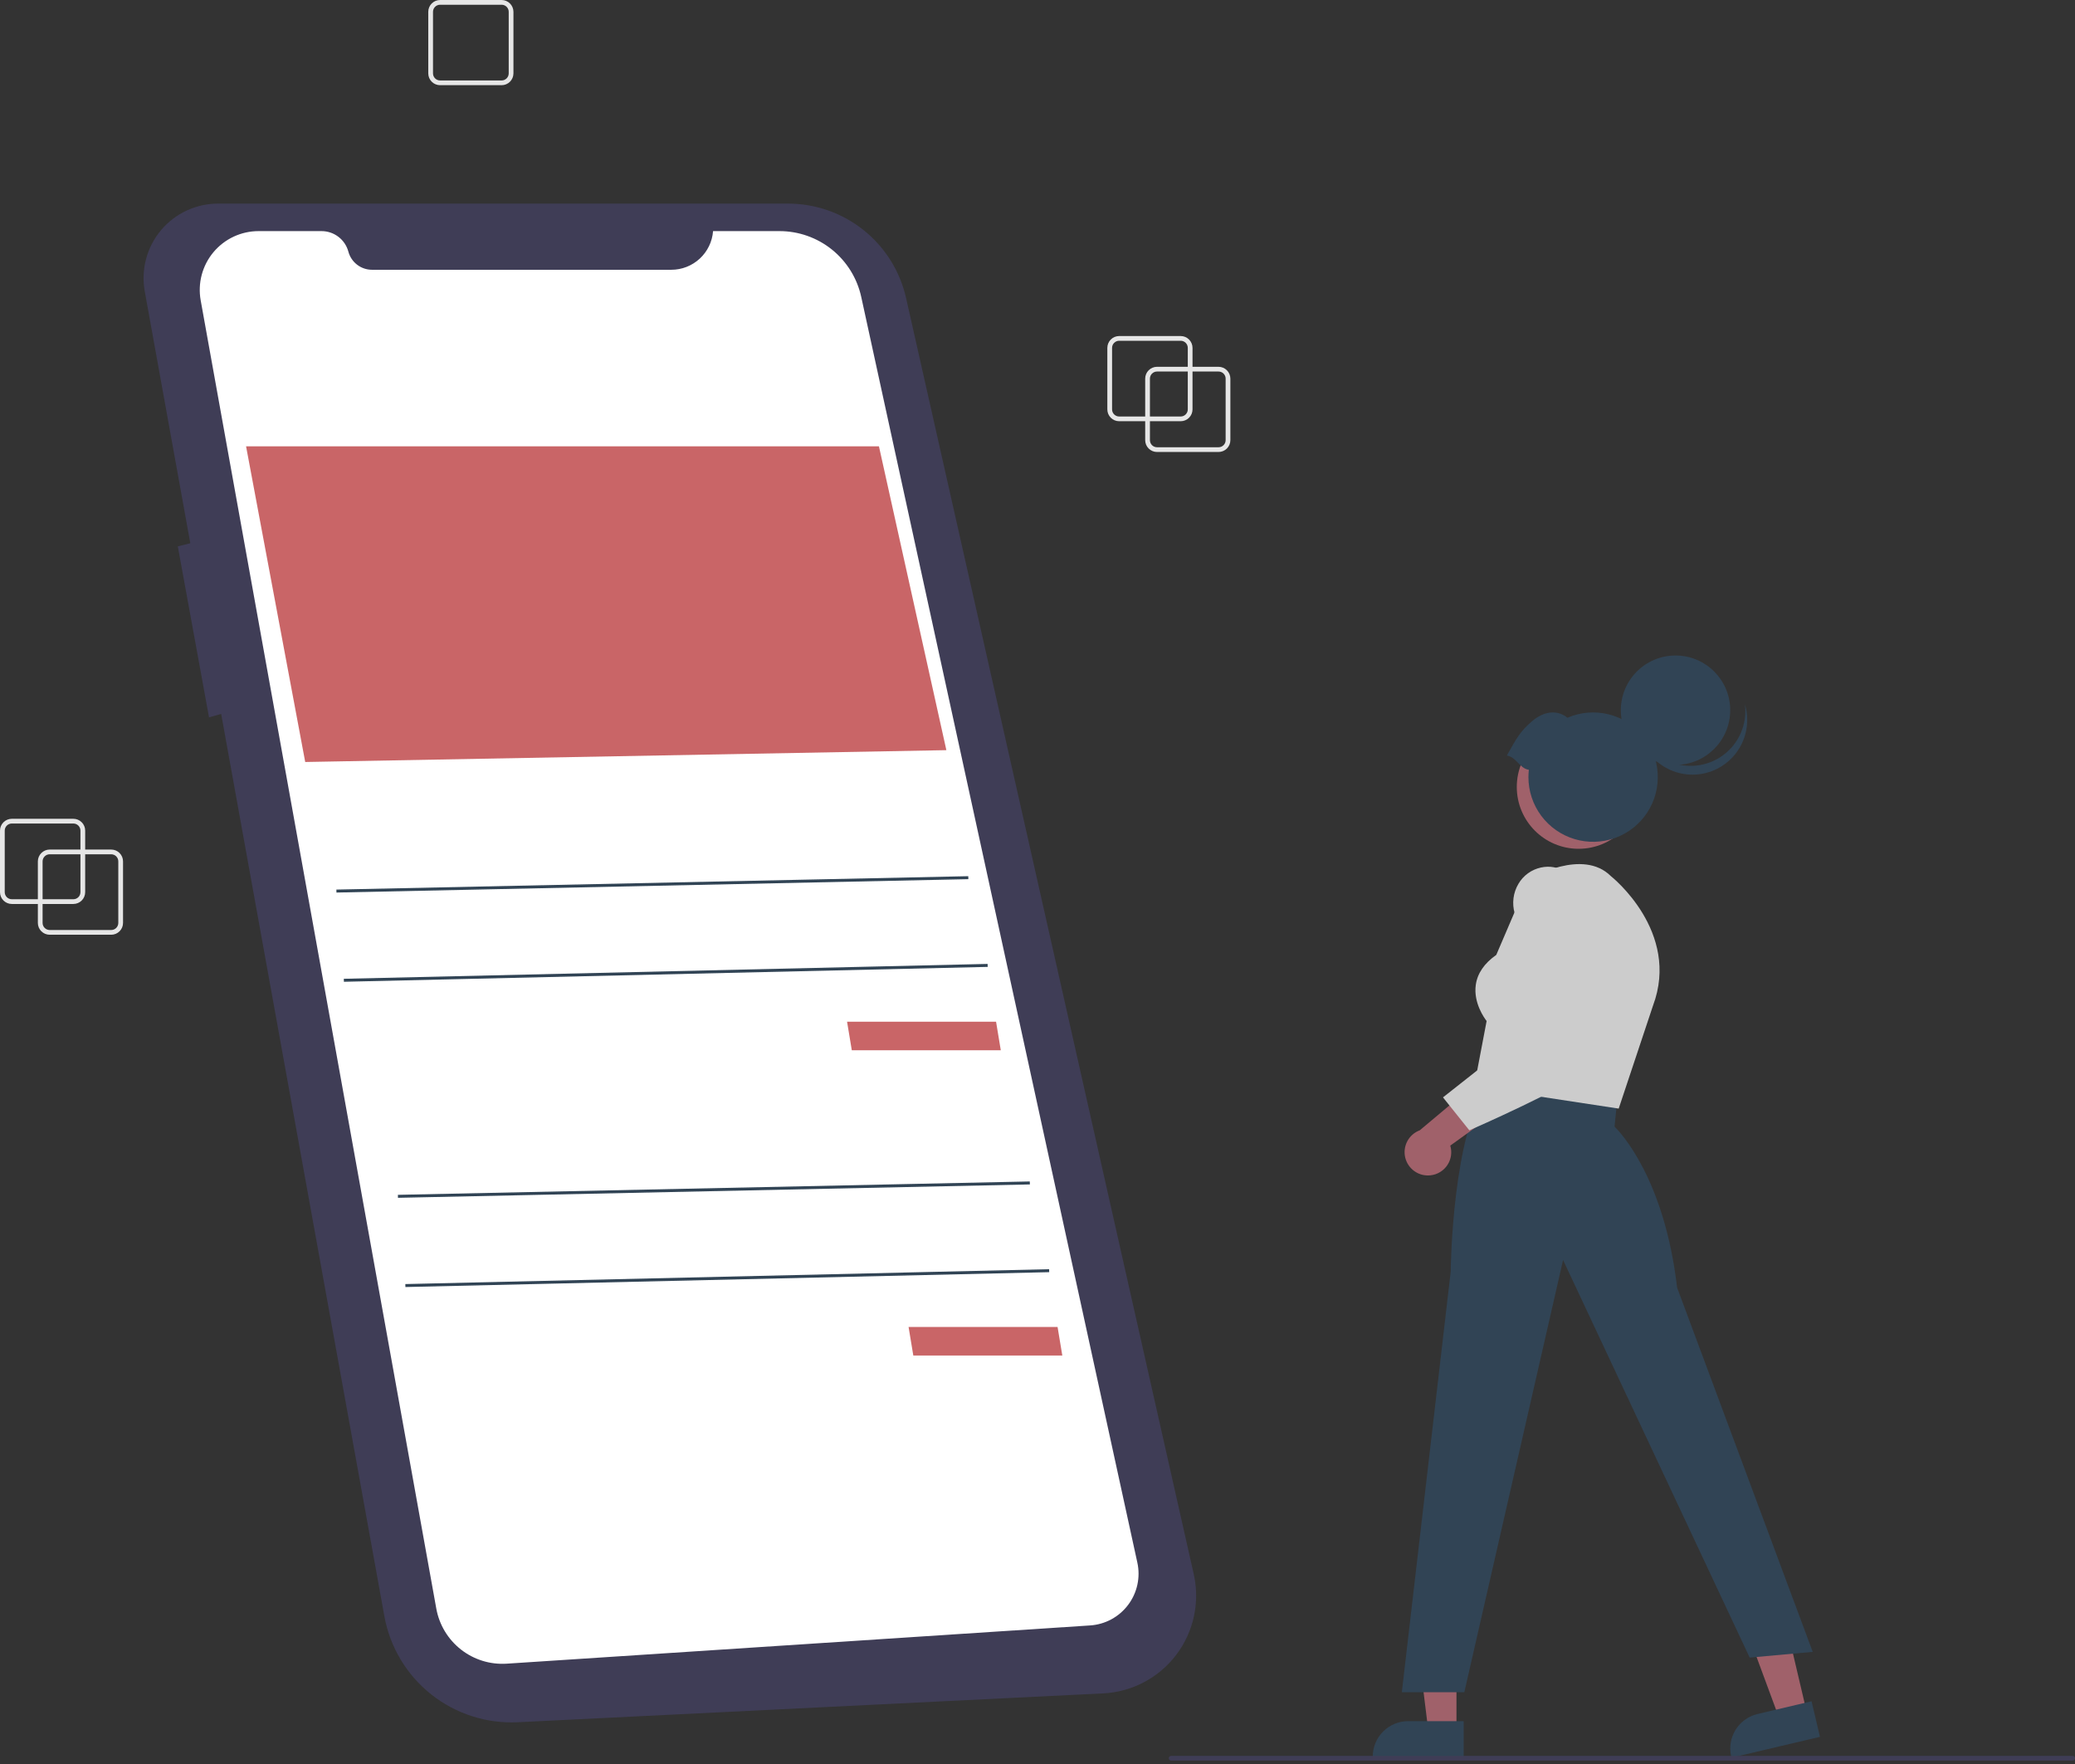 <svg width="160" height="136" viewBox="0 0 160 136" fill="none" xmlns="http://www.w3.org/2000/svg">
<rect x="0" y="0" width="160" height="136" fill="#333333" stroke="none"/>
<path d="M93.96 34.847H89.216C88.974 34.847 88.742 34.751 88.571 34.58C88.4 34.409 88.304 34.177 88.304 33.935V29.191C88.304 28.949 88.4 28.718 88.571 28.547C88.742 28.375 88.974 28.279 89.216 28.279H93.96C94.201 28.279 94.433 28.375 94.604 28.547C94.775 28.718 94.871 28.949 94.872 29.191V33.935C94.871 34.177 94.775 34.409 94.604 34.58C94.433 34.751 94.201 34.847 93.96 34.847ZM89.216 28.644C89.071 28.644 88.932 28.702 88.829 28.804C88.727 28.907 88.669 29.046 88.669 29.191V33.935C88.669 34.08 88.727 34.219 88.829 34.322C88.932 34.424 89.071 34.482 89.216 34.482H93.96C94.105 34.482 94.244 34.424 94.346 34.322C94.449 34.219 94.507 34.08 94.507 33.935V29.191C94.507 29.046 94.449 28.907 94.346 28.804C94.244 28.702 94.105 28.644 93.96 28.644H89.216Z" fill="#E6E6E6"/>
<path d="M38.678 6.568H33.935C33.693 6.568 33.461 6.472 33.29 6.301C33.119 6.13 33.023 5.898 33.023 5.656V0.912C33.023 0.67 33.119 0.439 33.29 0.267C33.461 0.096 33.693 0 33.935 0H38.678C38.92 0 39.152 0.096 39.323 0.267C39.494 0.439 39.59 0.67 39.591 0.912V5.656C39.59 5.898 39.494 6.13 39.323 6.301C39.152 6.472 38.92 6.568 38.678 6.568ZM33.935 0.365C33.79 0.365 33.651 0.423 33.548 0.525C33.446 0.628 33.388 0.767 33.388 0.912V5.656C33.388 5.801 33.446 5.94 33.548 6.043C33.651 6.145 33.79 6.203 33.935 6.203H38.678C38.824 6.203 38.963 6.145 39.065 6.043C39.168 5.94 39.226 5.801 39.226 5.656V0.912C39.226 0.767 39.168 0.628 39.065 0.525C38.963 0.423 38.824 0.365 38.678 0.365H33.935Z" fill="#E6E6E6"/>
<path d="M91.041 32.475H86.297C86.055 32.475 85.823 32.379 85.652 32.208C85.481 32.037 85.385 31.805 85.385 31.563V26.82C85.385 26.578 85.481 26.346 85.652 26.175C85.823 26.004 86.055 25.908 86.297 25.907H91.041C91.282 25.908 91.514 26.004 91.685 26.175C91.856 26.346 91.953 26.578 91.953 26.82V31.563C91.953 31.805 91.856 32.037 91.685 32.208C91.514 32.379 91.282 32.475 91.041 32.475ZM86.297 26.272C86.152 26.272 86.013 26.33 85.91 26.433C85.808 26.535 85.75 26.674 85.75 26.82V31.563C85.75 31.708 85.808 31.847 85.91 31.95C86.013 32.053 86.152 32.11 86.297 32.111H91.041C91.186 32.11 91.325 32.053 91.427 31.95C91.53 31.847 91.588 31.708 91.588 31.563V26.82C91.588 26.674 91.53 26.535 91.427 26.433C91.325 26.33 91.186 26.272 91.041 26.272H86.297Z" fill="#E6E6E6"/>
<path d="M8.575 72.066H3.831C3.59 72.066 3.358 71.97 3.187 71.799C3.016 71.628 2.919 71.396 2.919 71.154V66.41C2.919 66.168 3.016 65.937 3.187 65.766C3.358 65.594 3.59 65.498 3.831 65.498H8.575C8.817 65.498 9.049 65.594 9.22 65.766C9.391 65.937 9.487 66.168 9.487 66.41V71.154C9.487 71.396 9.391 71.628 9.22 71.799C9.049 71.97 8.817 72.066 8.575 72.066ZM3.831 65.863C3.686 65.863 3.547 65.921 3.445 66.023C3.342 66.126 3.284 66.265 3.284 66.41V71.154C3.284 71.299 3.342 71.438 3.445 71.541C3.547 71.643 3.686 71.701 3.831 71.701H8.575C8.72 71.701 8.859 71.643 8.962 71.541C9.064 71.438 9.122 71.299 9.122 71.154V66.41C9.122 66.265 9.064 66.126 8.962 66.023C8.859 65.921 8.72 65.863 8.575 65.863H3.831Z" fill="#E6E6E6"/>
<path d="M5.656 69.694H0.912C0.67 69.694 0.439 69.598 0.267 69.427C0.096 69.256 0 69.024 0 68.782V64.038C0 63.797 0.096 63.565 0.267 63.394C0.439 63.223 0.67 63.127 0.912 63.126H5.656C5.898 63.127 6.13 63.223 6.301 63.394C6.472 63.565 6.568 63.797 6.568 64.038V68.782C6.568 69.024 6.472 69.256 6.301 69.427C6.13 69.598 5.898 69.694 5.656 69.694ZM0.912 63.491C0.767 63.491 0.628 63.549 0.525 63.652C0.423 63.754 0.365 63.893 0.365 64.038V68.782C0.365 68.927 0.423 69.066 0.525 69.169C0.628 69.272 0.767 69.329 0.912 69.329H5.656C5.801 69.329 5.94 69.272 6.043 69.169C6.145 69.066 6.203 68.927 6.203 68.782V64.038C6.203 63.893 6.145 63.754 6.043 63.652C5.94 63.549 5.801 63.491 5.656 63.491H0.912Z" fill="#E6E6E6"/>
<path d="M16.863 15.697H60.763C62.881 15.697 64.936 16.418 66.591 17.741C68.245 19.064 69.4 20.91 69.866 22.977L92.048 121.364C92.29 122.437 92.294 123.55 92.06 124.625C91.826 125.7 91.36 126.711 90.695 127.587C90.029 128.463 89.18 129.182 88.207 129.695C87.234 130.208 86.16 130.502 85.061 130.556L39.932 132.78C37.516 132.899 35.139 132.134 33.244 130.63C31.35 129.125 30.067 126.982 29.637 124.601L17.054 55.04L16.118 55.308L13.71 42.123L14.674 41.883L11.162 22.466C11.011 21.634 11.046 20.779 11.264 19.963C11.482 19.146 11.877 18.387 12.421 17.741C12.966 17.095 13.646 16.576 14.414 16.223C15.182 15.87 16.018 15.69 16.863 15.697V15.697Z" fill="#3F3D56"/>
<path d="M54.983 17.818H60.108C61.579 17.818 63.007 18.322 64.153 19.245C65.299 20.168 66.095 21.455 66.409 22.893L87.7 120.477C87.823 121.039 87.822 121.621 87.7 122.182C87.577 122.744 87.334 123.273 86.988 123.732C86.642 124.192 86.201 124.571 85.696 124.845C85.19 125.118 84.631 125.279 84.057 125.317L39.074 128.265C37.805 128.348 36.55 127.961 35.548 127.178C34.546 126.394 33.868 125.27 33.642 124.018L15.474 23.155C15.357 22.502 15.384 21.831 15.554 21.19C15.724 20.549 16.032 19.953 16.458 19.444C16.883 18.935 17.415 18.526 18.016 18.245C18.617 17.964 19.272 17.818 19.936 17.818H24.797C25.267 17.818 25.725 17.974 26.098 18.26C26.472 18.546 26.74 18.947 26.863 19.401C26.971 19.803 27.208 20.157 27.538 20.41C27.867 20.662 28.271 20.799 28.686 20.799H51.764C52.578 20.799 53.361 20.492 53.958 19.939C54.555 19.387 54.921 18.629 54.983 17.818L54.983 17.818Z" fill="white"/>
<path d="M18.974 34.41H67.774L72.973 57.835L23.535 58.748L18.974 34.41Z" fill="#C96567"/>
<path d="M65.316 78.772H76.805L77.169 80.971H65.681L65.316 78.772Z" fill="#C96567"/>
<path d="M74.663 67.552L25.939 68.584L25.943 68.813L74.668 67.781L74.663 67.552Z" fill="#314455"/>
<path d="M76.153 74.316L26.512 75.462L26.517 75.692L76.159 74.545L76.153 74.316Z" fill="#314455"/>
<path d="M70.059 102.307H81.548L81.913 104.507H70.424L70.059 102.307Z" fill="#C96567"/>
<path d="M79.407 91.087L30.682 92.119L30.687 92.348L79.412 91.317L79.407 91.087Z" fill="#314455"/>
<path d="M80.897 97.852L31.255 98.998L31.26 99.227L80.902 98.081L80.897 97.852Z" fill="#314455"/>
<path d="M112.306 133.406L110.132 133.406L109.098 125.021L112.307 125.021L112.306 133.406Z" fill="#A0616A"/>
<path d="M112.861 135.513L105.851 135.513V135.424C105.851 134.7 106.139 134.007 106.65 133.495C107.162 132.983 107.856 132.696 108.58 132.696H108.58L112.861 132.696L112.861 135.513Z" fill="#314455"/>
<path d="M139.311 131.982L137.195 132.48L134.267 124.556L137.39 123.821L139.311 131.982Z" fill="#A0616A"/>
<path d="M140.334 133.906L133.511 135.513L133.491 135.427C133.325 134.722 133.446 133.981 133.826 133.366C134.207 132.75 134.817 132.312 135.521 132.146L135.521 132.146L139.688 131.164L140.334 133.906Z" fill="#314455"/>
<path d="M111.862 98.04C111.866 97.603 111.996 87.291 114.822 83.392L114.864 83.335L124.715 84.694L124.495 86.858C124.928 87.28 128.336 90.841 129.32 99.274L139.776 127.355L134.915 127.797L120.526 97.143L112.912 130.464H108.093L111.862 98.04Z" fill="#314455"/>
<path d="M113.668 83.773L114.631 78.718C114.443 78.475 113.608 77.31 113.794 75.944C113.915 75.052 114.447 74.271 115.375 73.621L117.871 67.797L117.905 67.777C118.073 67.678 122.046 65.38 124.213 67.548C124.267 67.59 129.601 71.824 127.459 77.536L124.815 85.47L113.668 83.773Z" fill="#CCCCCC"/>
<path d="M110.318 90.612C110.578 90.582 110.828 90.496 111.05 90.359C111.273 90.223 111.463 90.039 111.607 89.821C111.751 89.603 111.845 89.356 111.884 89.097C111.922 88.838 111.903 88.575 111.828 88.324L116.982 84.611L113.897 83.437L109.475 87.144C109.063 87.297 108.721 87.597 108.515 87.985C108.309 88.374 108.252 88.825 108.356 89.252C108.46 89.68 108.717 90.054 109.079 90.305C109.44 90.556 109.881 90.665 110.318 90.612Z" fill="#A0616A"/>
<path d="M111.266 84.605L119.135 78.405L116.795 70.412C116.685 70.034 116.654 69.637 116.704 69.246C116.753 68.855 116.883 68.478 117.085 68.14C117.272 67.82 117.523 67.544 117.823 67.327C118.123 67.111 118.465 66.959 118.827 66.882C120.174 66.597 121.397 67.352 122.461 69.125L122.469 69.141C122.645 69.571 126.744 79.704 123.614 81.871C120.552 83.991 113.452 87.077 113.38 87.108L113.297 87.144L111.266 84.605Z" fill="#CCCCCC"/>
<path d="M121.724 65.44C124.356 65.44 126.491 63.306 126.491 60.673C126.491 58.041 124.356 55.907 121.724 55.907C119.091 55.907 116.957 58.041 116.957 60.673C116.957 63.306 119.091 65.44 121.724 65.44Z" fill="#A0616A"/>
<path d="M129.197 58.972C131.526 58.972 133.414 57.084 133.414 54.755C133.414 52.425 131.526 50.538 129.197 50.538C126.868 50.538 124.98 52.425 124.98 54.755C124.98 57.084 126.868 58.972 129.197 58.972Z" fill="#314455"/>
<path d="M132.834 58.247C132.289 58.641 131.656 58.899 130.99 58.999C130.324 59.099 129.644 59.038 129.006 58.821C128.369 58.605 127.792 58.238 127.325 57.753C126.858 57.268 126.514 56.678 126.322 56.032C126.395 56.611 126.587 57.168 126.886 57.668C127.184 58.169 127.584 58.602 128.059 58.94C128.533 59.279 129.073 59.515 129.644 59.634C130.214 59.754 130.804 59.753 131.374 59.633C131.945 59.513 132.484 59.276 132.958 58.937C133.433 58.599 133.832 58.165 134.13 57.664C134.428 57.163 134.619 56.606 134.691 56.027C134.763 55.449 134.715 54.862 134.548 54.303C134.643 55.053 134.534 55.816 134.232 56.51C133.93 57.204 133.448 57.804 132.834 58.247Z" fill="#314455"/>
<path d="M116.192 58.251C116.928 56.933 117.21 56.383 118.159 55.581C118.998 54.873 120.031 54.664 120.864 55.336C121.849 54.91 122.945 54.814 123.99 55.061C125.034 55.308 125.971 55.885 126.661 56.707C127.351 57.529 127.758 58.551 127.821 59.623C127.884 60.694 127.599 61.757 127.01 62.654C126.42 63.551 125.557 64.233 124.549 64.601C123.54 64.968 122.44 65 121.412 64.692C120.384 64.385 119.482 63.754 118.841 62.893C118.201 62.032 117.854 60.987 117.854 59.914C117.855 59.725 117.867 59.537 117.888 59.35C117.165 59.248 116.916 58.353 116.192 58.251Z" fill="#314455"/>
<path d="M159.818 135.74H90.306C90.257 135.74 90.211 135.721 90.177 135.686C90.142 135.652 90.123 135.606 90.123 135.557C90.123 135.509 90.142 135.463 90.177 135.428C90.211 135.394 90.257 135.375 90.306 135.375H159.818C159.866 135.375 159.912 135.394 159.947 135.428C159.981 135.463 160 135.509 160 135.557C160 135.606 159.981 135.652 159.947 135.686C159.912 135.721 159.866 135.74 159.818 135.74Z" fill="#3F3D56"/>
</svg>
